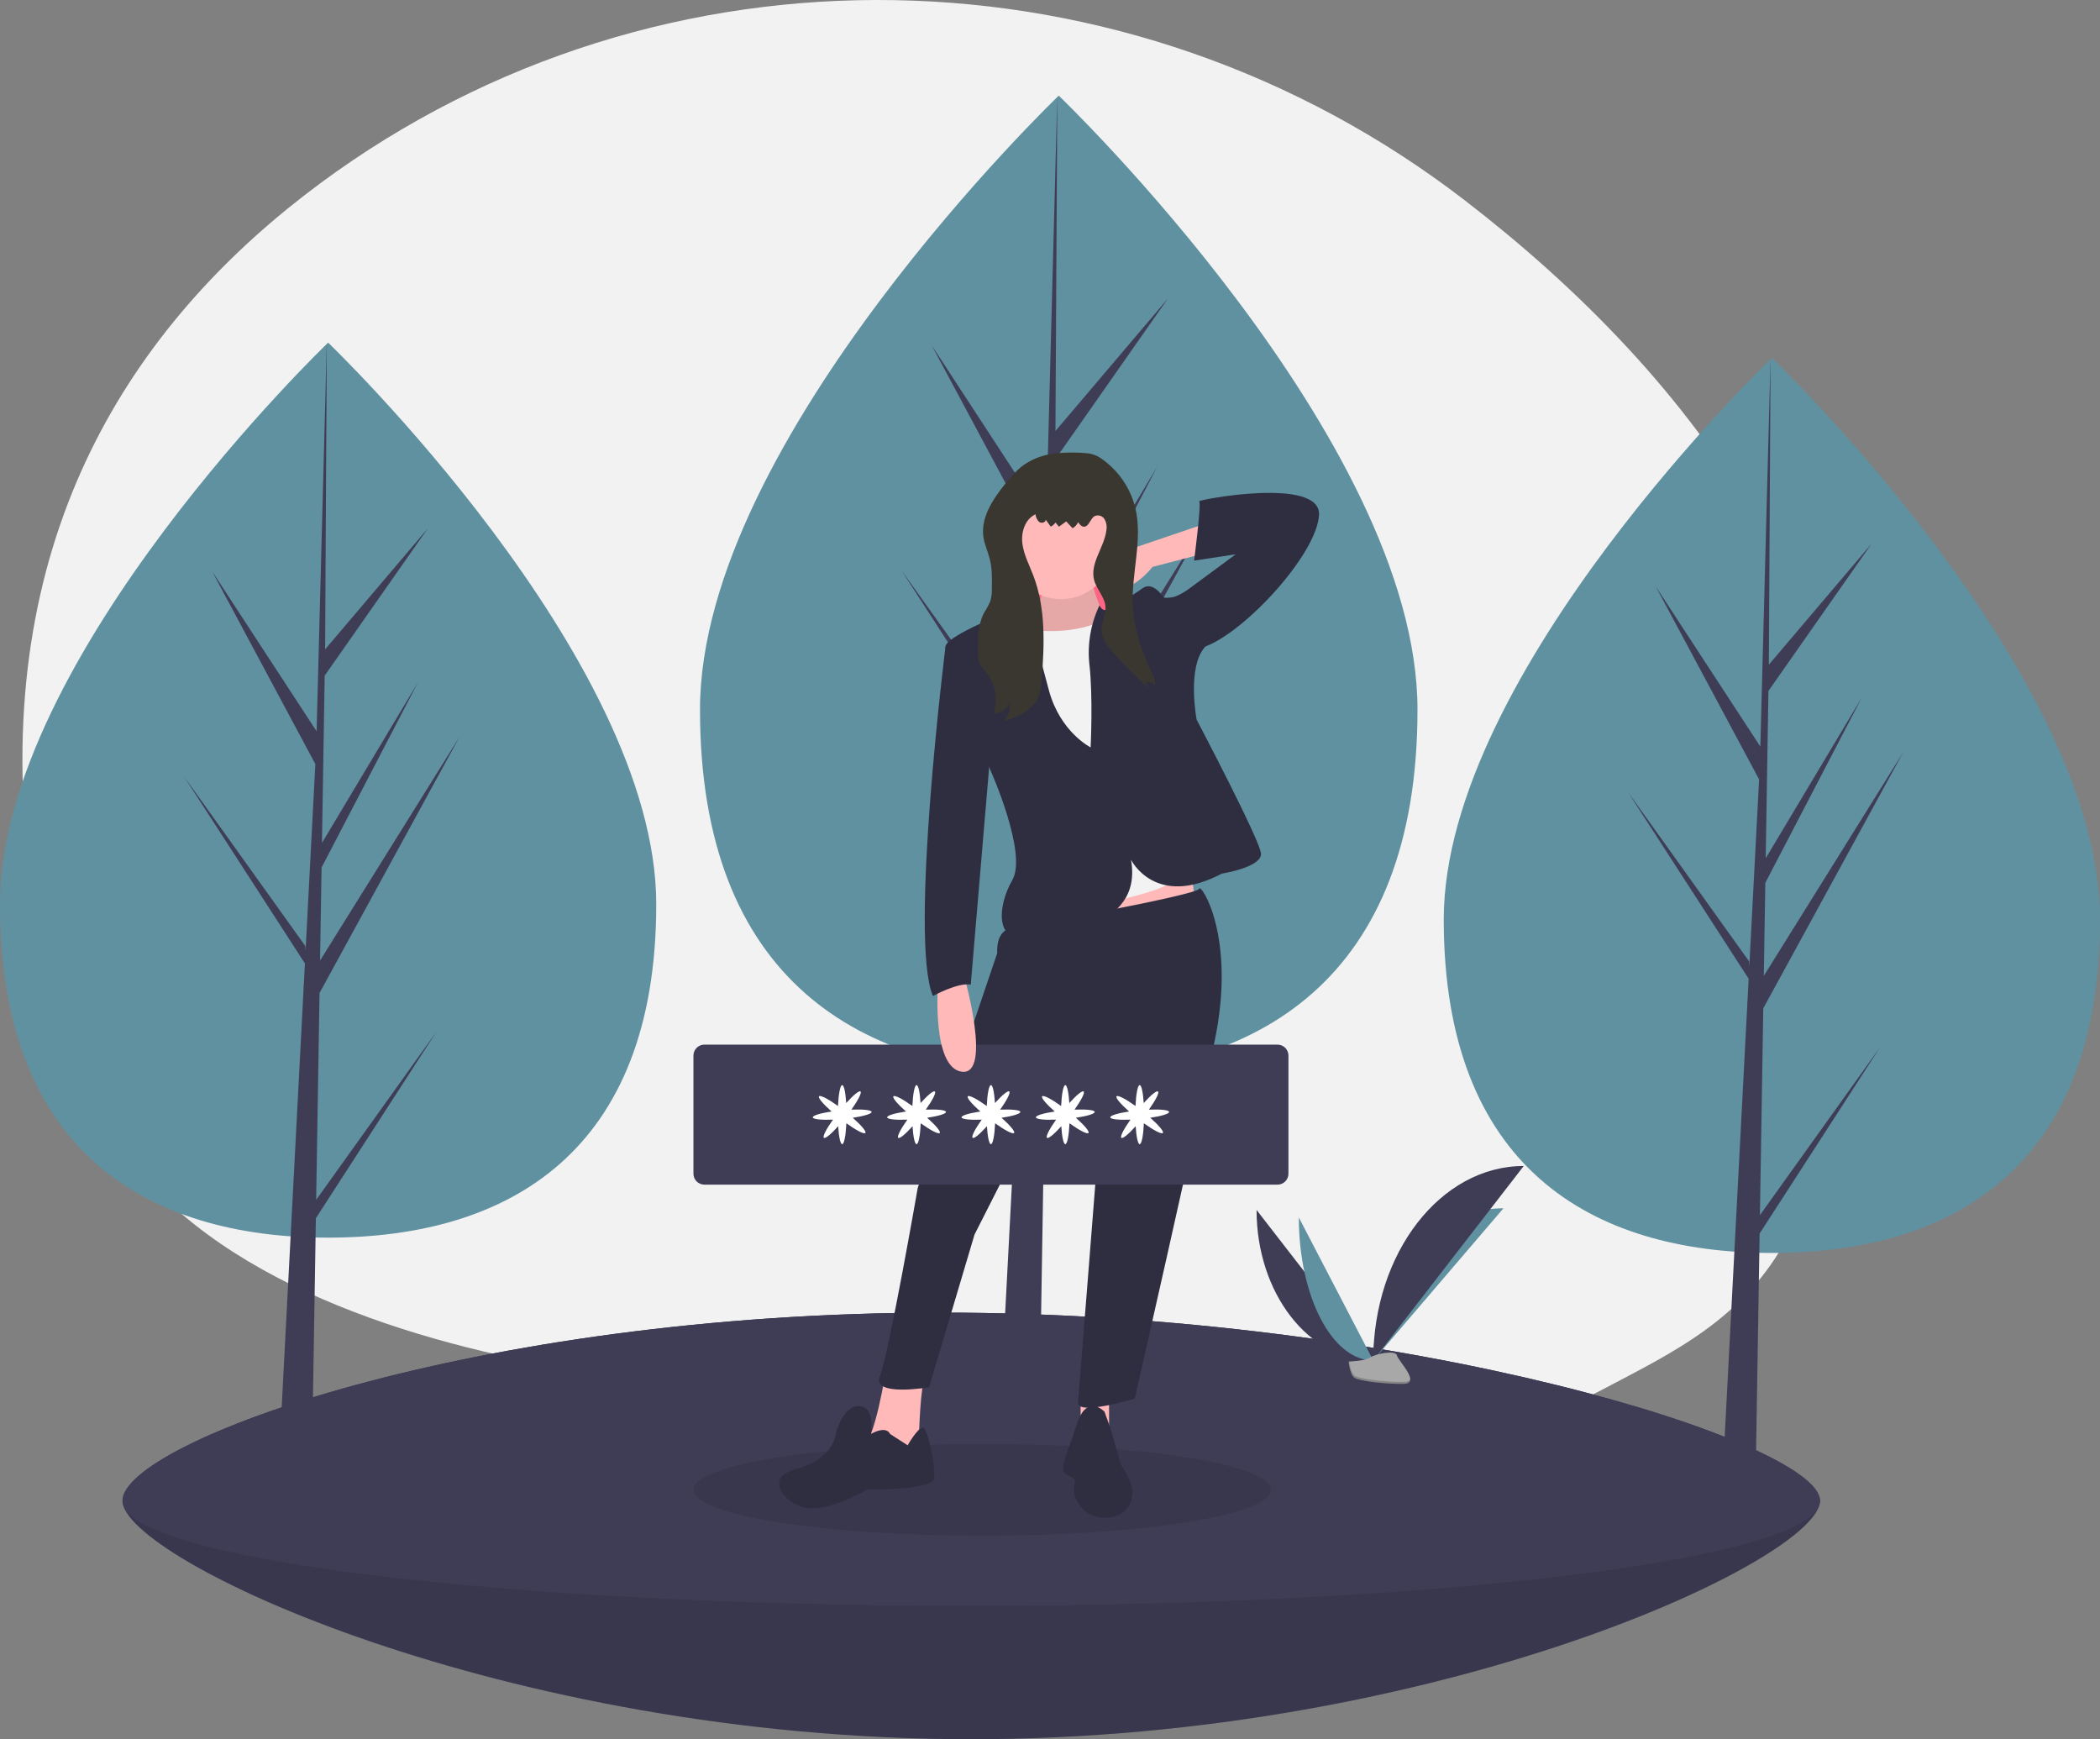 <svg width="960" height="795" viewBox="0 0 960 795" fill="none" xmlns="http://www.w3.org/2000/svg">
<rect x="0" y="0" width="960" height="795" fill="#808080" stroke="none"/>
<g id="undraw_my_password_d6kg 1">
<g clip-path="url(#clip0)">
<path id="Vector" d="M848.81 454.442C843.54 499.592 832.59 535.842 817.56 564.752C797.56 603.272 763.35 618.792 732.79 635.032C723.959 639.716 714.778 643.708 705.33 646.972C649.72 666.272 587.48 661.152 538.59 650.962C504.299 643.809 469.492 639.408 434.5 637.802C424.52 637.352 414.53 637.129 404.53 637.132C389.11 637.152 111.46 642.422 43.86 505.562C27.17 471.802 15.73 430.562 11.62 380.292C-0.01 238.172 63.91 144.832 146.36 83.822C302.33 -31.588 516.12 -26.748 669.79 91.702C772.15 170.602 867.99 290.012 848.81 454.442Z" fill="#F2F2F2"/>
<g id="tree">
<path id="Vector_2" d="M300 413.297C300 526.264 232.843 565.708 150 565.708C67.157 565.708 0 526.264 0 413.297C0 300.33 150 156.618 150 156.618C150 156.618 300 300.33 300 413.297Z" fill="#6091A0"/>
<path id="Vector_3" d="M144.536 548.428L146.072 453.884L210.006 336.921L146.313 439.053L147.003 396.543L191.066 311.921L147.186 385.293L148.428 308.836L195.612 241.466L148.623 296.813L149.399 156.618L144.522 342.211L144.923 334.555L96.951 261.126L144.154 349.252L139.684 434.642L139.551 432.375L84.248 355.102L139.383 440.382L138.824 451.061L138.724 451.221L138.77 452.098L127.43 668.739H142.581L144.399 556.84L199.399 471.769L144.536 548.428Z" fill="#3F3D56"/>
</g>
<g id="tree_2">
<path id="Vector_4" d="M960 420.297C960 533.264 892.843 572.708 810 572.708C727.157 572.708 660 533.264 660 420.297C660 307.33 810 163.618 810 163.618C810 163.618 960 307.33 960 420.297Z" fill="#6091A0"/>
<path id="Vector_5" d="M804.536 555.428L806.072 460.884L870.006 343.921L806.313 446.053L807.003 403.543L851.066 318.921L807.186 392.293L808.428 315.836L855.612 248.466L808.623 303.813L809.399 163.618L804.522 349.211L804.923 341.555L756.951 268.126L804.154 356.252L799.684 441.642L799.551 439.375L744.248 362.102L799.383 447.382L798.824 458.061L798.724 458.221L798.77 459.098L787.43 675.739H802.581L804.399 563.84L859.399 478.769L804.536 555.428Z" fill="#3F3D56"/>
</g>
<g id="tree_3">
<path id="Vector_6" d="M648 324.355C648 447.866 574.575 490.991 484 490.991C393.425 490.991 320 447.866 320 324.355C320 200.844 484 43.719 484 43.719C484 43.719 648 200.844 648 324.355Z" fill="#6091A0"/>
<path id="Vector_7" d="M478.026 472.098L479.705 368.73L549.606 240.85L479.969 352.515L480.724 306.037L528.899 213.517L480.923 293.737L482.281 210.144L533.869 136.486L482.495 196.999L483.343 43.719L478.011 246.634L478.449 238.263L426 157.981L477.608 254.332L472.721 347.692L472.576 345.213L412.111 260.729L472.393 353.968L471.781 365.643L471.672 365.819L471.722 366.777L459.323 603.638H475.889L477.876 481.295L538.01 388.284L478.026 472.098Z" fill="#3F3D56"/>
</g>
<path id="Vector_8" d="M832 685.981C832 712.491 658.286 794.981 444 794.981C229.714 794.981 56 712.491 56 685.981C56 659.472 215.714 599.981 430 599.981C644.286 599.981 832 659.472 832 685.981Z" fill="#3F3D56"/>
<path id="Vector_9" opacity="0.1" d="M832 685.981C832 712.491 658.286 794.981 444 794.981C229.714 794.981 56 712.491 56 685.981C56 659.472 215.714 599.981 430 599.981C644.286 599.981 832 659.472 832 685.981Z" fill="black"/>
<path id="Vector_10" d="M832 685.981C832 712.491 658.286 733.981 444 733.981C229.714 733.981 56 712.491 56 685.981C56 659.472 215.714 599.981 430 599.981C644.286 599.981 832 659.472 832 685.981Z" fill="#3F3D56"/>
<path id="leaf4" d="M574.429 553.062C574.429 591.091 598.286 621.863 627.769 621.863Z" fill="#3F3D56"/>
<path id="leaf3" d="M627.769 621.863C627.769 583.407 654.393 552.289 687.294 552.289Z" fill="#6091A0"/>
<path id="leaf2" d="M593.755 556.509C593.755 592.633 608.969 621.863 627.769 621.863Z" fill="#6091A0"/>
<g id="leaf1">
<path id="Vector_11" d="M627.769 621.863C627.769 572.725 658.542 532.962 696.571 532.962Z" fill="#3F3D56"/>
</g>
<path id="Vector_12" d="M616.548 622.348C616.548 622.348 624.113 622.115 626.392 620.492C628.672 618.869 638.029 616.93 638.594 619.534C639.16 622.137 649.962 632.483 641.422 632.552C632.882 632.621 621.578 631.221 619.302 629.835C617.027 628.449 616.548 622.348 616.548 622.348Z" fill="#A8A8A8"/>
<path id="Vector_13" opacity="0.2" d="M641.574 631.645C633.034 631.714 621.73 630.315 619.455 628.929C617.722 627.874 617.032 624.086 616.801 622.339C616.641 622.346 616.548 622.348 616.548 622.348C616.548 622.348 617.027 628.449 619.302 629.835C621.578 631.221 632.881 632.621 641.422 632.552C643.887 632.532 644.739 631.655 644.692 630.356C644.349 631.14 643.409 631.631 641.574 631.645Z" fill="black"/>
<path id="Vector_14" opacity="0.1" d="M449 701.981C521.902 701.981 581 692.579 581 680.981C581 669.383 521.902 659.981 449 659.981C376.098 659.981 317 669.383 317 680.981C317 692.579 376.098 701.981 449 701.981Z" fill="black"/>
<path id="Vector_15" d="M507 633.981H494V663.981H507V633.981Z" fill="#FFB9B9"/>
<path id="Vector_16" d="M508 228.981H458V318.981H508V228.981Z" fill="#FF6584"/>
<path id="Vector_17" d="M544.721 399.312L546.451 413.157L500.88 427.001L495.111 401.62L544.721 399.312Z" fill="#FFB9B9"/>
<path id="Vector_18" d="M477.229 266.059C477.229 266.059 476.075 276.443 473.768 276.443C471.46 276.443 463.384 280.481 463.384 280.481L461.077 291.441L477.229 301.247L503.764 298.363L511.263 286.826L503.764 279.327C503.764 279.327 497.419 265.482 499.726 262.598C502.033 259.714 477.229 266.059 477.229 266.059Z" fill="#FFB9B9"/>
<path id="Vector_19" opacity="0.1" d="M477.229 266.059C477.229 266.059 476.075 276.443 473.768 276.443C471.46 276.443 463.384 280.481 463.384 280.481L461.077 291.441L477.229 301.247L503.764 298.363L511.263 286.826L503.764 279.327C503.764 279.327 497.419 265.482 499.726 262.598C502.033 259.714 477.229 266.059 477.229 266.059Z" fill="black"/>
<path id="Vector_20" d="M405.122 625.439C405.122 625.439 399.93 660.05 393.585 662.358C387.24 664.665 417.813 668.703 417.813 668.703L420.12 656.012C420.12 656.012 420.697 632.938 423.004 629.477C425.312 626.016 405.122 625.439 405.122 625.439Z" fill="#FFB9B9"/>
<path id="Vector_21" d="M463.961 424.117C463.961 424.117 547.605 409.119 548.182 406.235C548.759 403.35 565.487 428.155 555.104 476.611C544.721 525.067 518.762 639.284 518.762 639.284C518.762 639.284 492.227 647.36 492.804 641.014C493.381 634.669 502.033 524.49 502.033 524.49L496.265 477.765L486.458 483.533L445.502 564.293L424.735 634.092C424.735 634.092 398.2 638.707 402.238 628.9C406.276 619.094 419.543 542.949 419.543 542.949L455.885 435.654C455.885 435.654 454.731 424.117 463.961 424.117Z" fill="#2F2E41"/>
<path id="Vector_22" d="M485.016 273.847C498.397 273.847 509.244 263 509.244 249.619C509.244 236.238 498.397 225.391 485.016 225.391C471.636 225.391 460.788 236.238 460.788 249.619C460.788 263 471.636 273.847 485.016 273.847Z" fill="#FFB9B9"/>
<path id="Vector_23" d="M510.109 279.904C510.109 279.904 498.572 290.864 471.46 287.98C444.348 285.095 478.959 349.703 478.959 349.703L489.919 414.888C489.919 414.888 538.375 409.119 540.106 398.159C541.836 387.199 510.109 279.904 510.109 279.904Z" fill="#F2F2F2"/>
<path id="Vector_24" d="M498.572 341.627C498.572 341.627 484.728 334.705 479.536 315.669C474.344 296.633 469.73 277.02 466.845 277.596C464.41 278.083 441.824 286.795 434.504 292.621C433.155 293.695 432.324 294.671 432.234 295.479C431.657 300.671 453.001 352.587 453.001 352.587C453.001 352.587 469.73 390.083 462.807 402.197C455.885 414.311 455.308 429.886 467.999 428.732C480.69 427.578 522.8 425.271 517.032 392.967C517.032 392.967 527.992 415.464 558.565 399.312C558.565 399.312 577.024 396.428 576.448 390.083C575.871 383.737 547.028 328.936 547.028 328.936C547.028 328.936 542.413 304.709 551.066 295.479L531.453 272.405C531.453 272.405 526.838 265.483 522.223 268.944C517.609 272.405 507.225 278.173 505.495 278.75C503.764 279.327 502.626 276.677 502.626 276.677C498.629 285.036 497.027 294.34 497.995 303.555C499.726 318.553 498.572 341.627 498.572 341.627Z" fill="#2F2E41"/>
<path id="Vector_25" d="M406.853 655.435C406.853 655.435 405.565 651.397 398.133 655.435C398.133 655.435 400.507 642.745 392.431 642.745C384.355 642.745 381.471 657.743 381.471 657.743C381.471 657.743 379.164 667.549 363.589 671.587C348.013 675.625 360.127 689.47 371.088 689.47C382.048 689.47 396.469 680.817 396.469 680.817C396.469 680.817 426.466 681.394 427.042 675.625C427.619 669.857 424.158 652.551 421.851 652.551C419.543 652.551 414.929 660.627 414.929 660.627L406.853 655.435Z" fill="#2F2E41"/>
<path id="Vector_26" d="M504.918 645.284C504.918 645.284 496.842 636.631 492.227 651.052C487.612 665.473 484.151 671.242 487.035 673.549C489.92 675.857 492.227 674.703 491.073 679.318C489.919 683.933 494.534 693.739 504.918 693.739C515.301 693.739 518.185 686.24 517.608 681.049C517.032 675.857 512.417 669.511 512.417 669.511L507.802 653.36L504.918 645.284Z" fill="#2F2E41"/>
<path id="Vector_27" d="M550.489 239.524L519.916 249.907C519.916 249.907 492.227 266.059 504.341 269.52C516.455 272.982 526.838 259.137 526.838 259.137L553.373 252.215L550.489 239.524Z" fill="#FFB9B9"/>
<path id="Vector_28" d="M468.532 212.154C464.902 214.641 462.012 218.047 459.265 221.483C453.682 228.466 448.212 236.806 449.588 245.64C450.11 248.995 451.601 252.118 452.441 255.408C453.574 259.849 453.499 264.496 453.417 269.077C453.485 271.024 453.243 272.97 452.702 274.841C451.894 276.664 450.944 278.421 449.86 280.096C447.082 285.27 447.014 291.419 447.011 297.292C446.878 299.27 447.147 301.253 447.802 303.124C448.561 304.89 449.973 306.274 451.144 307.798C453.085 310.373 454.38 313.376 454.921 316.555C455.462 319.733 455.233 322.995 454.252 326.067C455.758 326.074 457.234 325.651 458.508 324.848C459.781 324.045 460.799 322.895 461.442 321.534C461.642 322.997 461.516 324.487 461.073 325.897C460.63 327.306 459.881 328.6 458.879 329.686C465.483 327.724 472.561 324.415 474.971 317.962C475.679 315.769 476.078 313.488 476.156 311.186C477.439 294.998 478.171 278.205 472.365 263.04C470.508 258.188 467.98 253.492 467.357 248.334C466.734 243.176 468.638 237.216 473.376 235.086C473.487 236.406 474.073 237.641 475.027 238.562C476.081 239.345 478.032 238.854 478.051 237.54L480.34 240.727C481.217 240.296 481.967 239.642 482.513 238.831L484.082 240.752L487.42 238.324L490.317 241.449C491.433 240.814 492.323 239.846 492.862 238.68C493.485 239.612 494.256 240.636 495.371 240.736C497.802 240.956 498.303 237.1 500.426 235.897C501.21 235.55 502.093 235.496 502.913 235.745C503.734 235.994 504.438 236.528 504.897 237.252C505.773 238.741 506.092 240.492 505.798 242.195C504.919 250.127 498.151 257.365 500.158 265.089C501.286 269.432 505.087 272.915 505.373 277.393C505.602 280.972 503.498 284.358 503.531 287.944C503.568 292.147 506.472 295.717 509.307 298.82C514.352 304.343 519.662 309.606 525.237 314.611L523.515 311.598C524.319 311.535 525.127 311.646 525.884 311.925C526.642 312.203 527.329 312.642 527.901 313.211C528.396 311.479 527.575 309.675 526.801 308.048C522.163 298.31 518.419 287.94 517.86 277.168C517.082 262.194 522.466 246.988 519.054 232.388C517.092 224.213 512.518 216.901 506.026 211.56C502.87 208.962 500.477 207.406 496.391 207.12C491.822 206.723 487.227 206.759 482.666 207.228C477.626 207.707 472.777 209.397 468.532 212.154Z" fill="#3A3630"/>
<path id="Vector_29" d="M526.838 272.982C526.838 272.982 533.183 273.558 536.068 272.982C538.952 272.405 542.99 269.52 542.99 269.52L564.91 253.369L545.874 256.253C545.874 256.253 549.335 229.718 548.182 229.141C547.028 228.564 604.136 217.604 602.983 235.486C601.829 253.369 569.525 288.557 551.066 295.479L538.952 297.209L526.838 272.982Z" fill="#2F2E41"/>
<path id="Vector_30" d="M584 477.491H322C319.239 477.491 317 479.729 317 482.491V536.491C317 539.252 319.239 541.491 322 541.491H584C586.761 541.491 589 539.252 589 536.491V482.491C589 479.729 586.761 477.491 584 477.491Z" fill="#3F3D56"/>
<g id="stars">
<path id="Vector_31" d="M398.442 508.245C398.362 507.373 394.505 506.985 389.214 507.203C392.28 502.886 394.056 499.441 393.369 498.898C392.721 498.386 390.069 500.599 386.84 504.194C386.535 499.372 385.826 495.991 385 495.991C384.099 495.991 383.338 500.013 383.087 505.542C378.594 502.311 374.966 500.414 374.407 501.121C373.874 501.796 376.302 504.647 380.163 508.057C375.068 508.813 371.478 509.88 371.558 510.737C371.638 511.608 375.495 511.996 380.786 511.778C377.72 516.096 375.944 519.541 376.631 520.083C377.279 520.595 379.931 518.382 383.16 514.787C383.465 519.61 384.174 522.991 385 522.991C385.901 522.991 386.662 518.968 386.913 513.439C391.406 516.67 395.034 518.567 395.593 517.86C396.126 517.185 393.698 514.334 389.837 510.924C394.932 510.168 398.522 509.101 398.442 508.245Z" fill="white"/>
<path id="Vector_32" d="M432.442 508.245C432.362 507.373 428.505 506.985 423.214 507.203C426.28 502.886 428.056 499.441 427.369 498.898C426.721 498.386 424.069 500.599 420.84 504.194C420.535 499.372 419.826 495.991 419 495.991C418.099 495.991 417.338 500.013 417.087 505.542C412.594 502.311 408.966 500.414 408.407 501.121C407.874 501.796 410.302 504.647 414.163 508.057C409.068 508.813 405.478 509.88 405.558 510.737C405.638 511.608 409.495 511.996 414.786 511.778C411.72 516.096 409.944 519.541 410.631 520.083C411.279 520.595 413.931 518.382 417.16 514.787C417.465 519.61 418.174 522.991 419 522.991C419.901 522.991 420.662 518.968 420.913 513.439C425.406 516.67 429.034 518.567 429.593 517.86C430.126 517.185 427.698 514.334 423.837 510.924C428.932 510.168 432.522 509.101 432.442 508.245Z" fill="white"/>
<path id="Vector_33" d="M466.442 508.245C466.362 507.373 462.505 506.985 457.214 507.203C460.28 502.886 462.056 499.441 461.369 498.898C460.721 498.386 458.069 500.599 454.84 504.194C454.535 499.372 453.826 495.991 453 495.991C452.099 495.991 451.338 500.013 451.087 505.542C446.594 502.311 442.966 500.414 442.407 501.121C441.874 501.796 444.302 504.647 448.163 508.057C443.068 508.813 439.478 509.88 439.558 510.737C439.638 511.608 443.495 511.996 448.786 511.778C445.72 516.096 443.944 519.541 444.631 520.083C445.279 520.595 447.931 518.382 451.16 514.787C451.465 519.61 452.174 522.991 453 522.991C453.901 522.991 454.662 518.968 454.913 513.439C459.406 516.67 463.034 518.567 463.593 517.86C464.126 517.185 461.698 514.334 457.837 510.924C462.932 510.168 466.522 509.101 466.442 508.245Z" fill="white"/>
<path id="Vector_34" d="M500.442 508.245C500.362 507.373 496.505 506.985 491.214 507.203C494.28 502.886 496.056 499.441 495.369 498.898C494.721 498.386 492.069 500.599 488.84 504.194C488.535 499.372 487.826 495.991 487 495.991C486.099 495.991 485.338 500.013 485.087 505.542C480.594 502.311 476.966 500.414 476.407 501.121C475.874 501.796 478.302 504.647 482.163 508.057C477.068 508.813 473.478 509.88 473.558 510.737C473.638 511.608 477.495 511.996 482.786 511.778C479.72 516.096 477.944 519.541 478.631 520.083C479.279 520.595 481.931 518.382 485.16 514.787C485.465 519.61 486.174 522.991 487 522.991C487.901 522.991 488.662 518.968 488.913 513.439C493.406 516.67 497.034 518.567 497.593 517.86C498.126 517.185 495.698 514.334 491.837 510.924C496.932 510.168 500.522 509.101 500.442 508.245Z" fill="white"/>
<path id="Vector_35" d="M534.442 508.245C534.362 507.373 530.505 506.985 525.214 507.203C528.28 502.886 530.056 499.441 529.369 498.898C528.721 498.386 526.069 500.599 522.84 504.194C522.535 499.372 521.826 495.991 521 495.991C520.099 495.991 519.338 500.013 519.087 505.542C514.594 502.311 510.966 500.414 510.407 501.121C509.874 501.796 512.302 504.647 516.163 508.057C511.068 508.813 507.478 509.88 507.558 510.737C507.638 511.608 511.495 511.996 516.786 511.778C513.72 516.096 511.944 519.541 512.631 520.083C513.279 520.595 515.931 518.382 519.16 514.787C519.465 519.61 520.174 522.991 521 522.991C521.901 522.991 522.662 518.968 522.913 513.439C527.406 516.67 531.034 518.567 531.593 517.86C532.126 517.185 529.698 514.334 525.837 510.924C530.932 510.168 534.522 509.101 534.442 508.245Z" fill="white"/>
</g>
<path id="Vector_36" d="M428.773 450.076C428.773 450.076 425.889 488.148 439.733 489.878C453.578 491.609 440.887 446.615 440.887 446.615L428.773 450.076Z" fill="#FFB9B9"/>
<path id="Vector_37" d="M436.272 294.325L432.234 295.479C432.234 295.479 415.505 429.309 426.466 455.267C426.466 455.267 438.003 448.922 443.771 450.076L453.001 341.05L436.272 294.325Z" fill="#2F2E41"/>
</g>
</g>
<defs>
<clipPath id="clip0">
<rect width="960" height="794.981" fill="white"/>
</clipPath>
</defs>
</svg>
